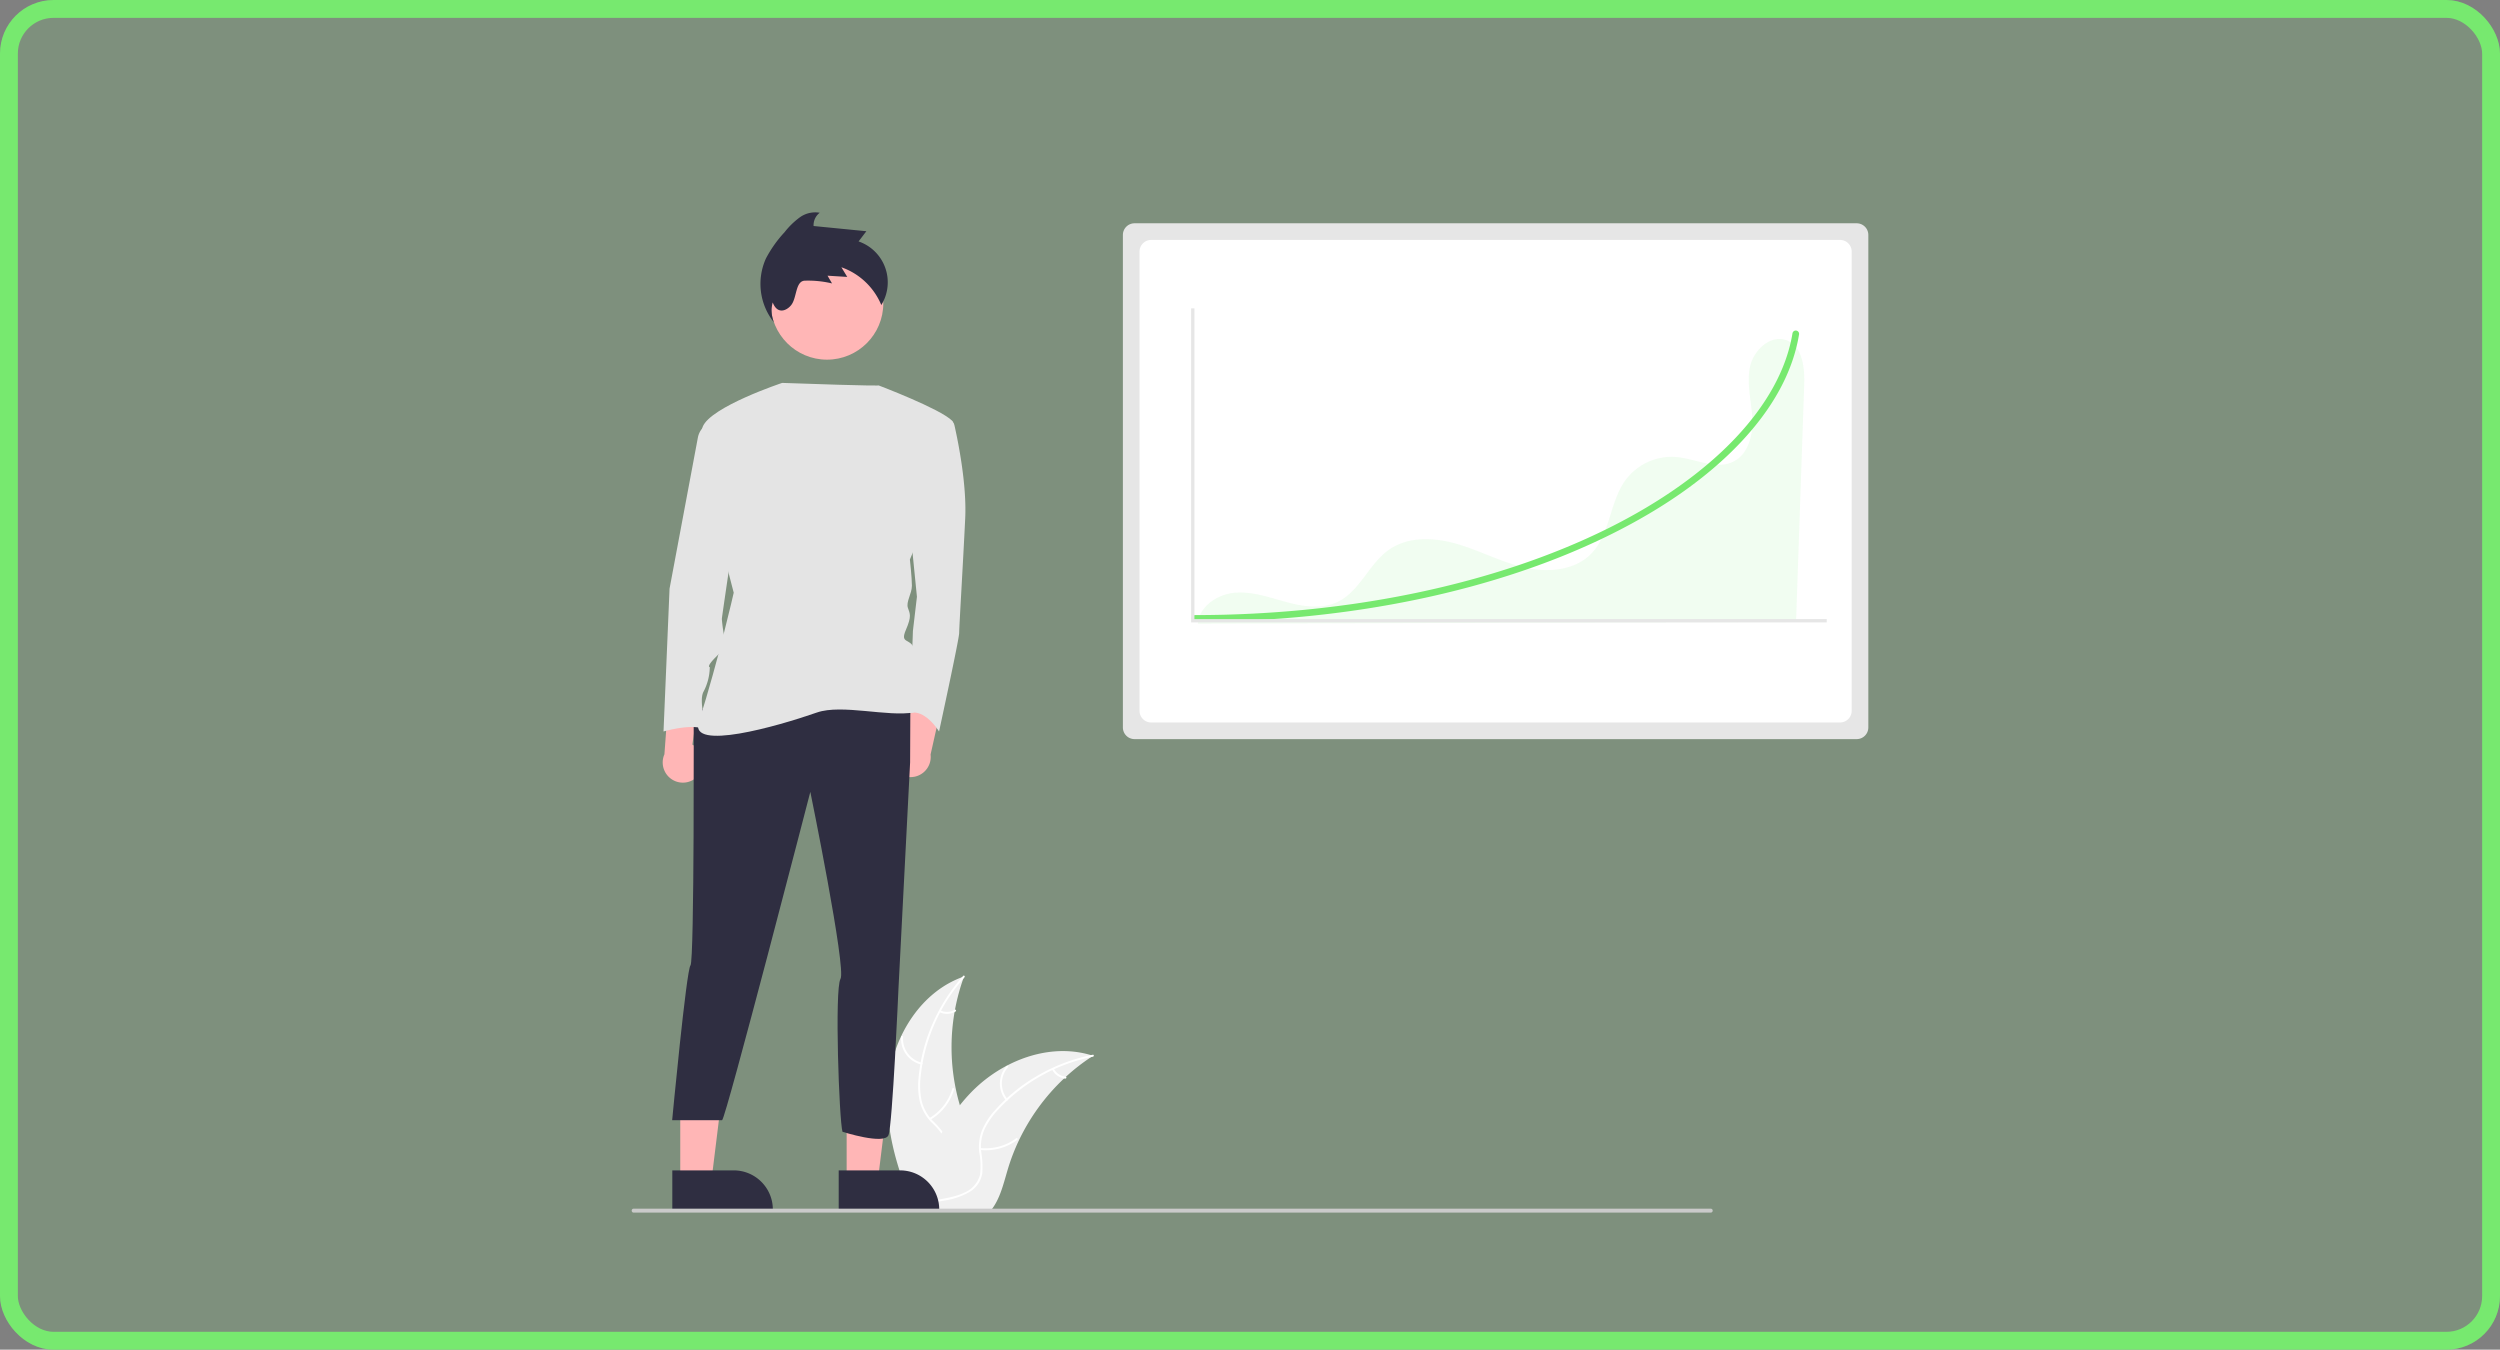 <svg xmlns="http://www.w3.org/2000/svg" width="560" height="302.327" viewBox="0 0 560 302.327">
  <rect x="0" y="0" width="560" height="302.327" fill="#808080" stroke="none"/>
  <g id="Groupe_560" data-name="Groupe 560" transform="translate(-1185.516 -506.083)">
    <g id="Rectangle_462" data-name="Rectangle 462" transform="translate(1185.516 506.083)" fill="rgba(119,233,111,0.15)" stroke="#77e96f" stroke-width="4">
      <rect width="560" height="302.327" rx="12" stroke="none"/>
      <rect x="2" y="2" width="556" height="298.327" rx="10" fill="none"/>
    </g>
    <g id="undraw_growth_curve_re_t5s7" transform="translate(1327.012 553.63)">
      <path id="Tracé_1418" data-name="Tracé 1418" d="M469.347,631.666c1.237-9.943,7.4-19.741,16.882-22.977a46.166,46.166,0,0,0,0,31.7c1.457,3.942,3.488,8.174,2.118,12.147a10.321,10.321,0,0,1-5.271,5.546,30.666,30.666,0,0,1-7.476,2.3l-.5.416C471.041,651.631,468.11,641.61,469.347,631.666Z" transform="translate(-411.774 -437.502)" fill="#f0f0f0"/>
      <path id="Tracé_1419" data-name="Tracé 1419" d="M496.1,608.523a39.461,39.461,0,0,0-9.81,22.208,16.992,16.992,0,0,0,.193,5.321,9.747,9.747,0,0,0,2.424,4.52,20.167,20.167,0,0,1,3.131,3.747,5.967,5.967,0,0,1,.291,4.872,15.5,15.5,0,0,1-3.436,5.125c-1.538,1.7-3.162,3.443-3.816,5.7-.079.273-.5.134-.419-.138,1.137-3.922,4.945-6.151,6.761-9.684a6.044,6.044,0,0,0,.409-5.3,15.652,15.652,0,0,0-3.106-3.864,10.4,10.4,0,0,1-2.535-4.332,15.7,15.7,0,0,1-.4-5.294,38.283,38.283,0,0,1,2.8-11.634,40.16,40.16,0,0,1,7.221-11.572C496,607.98,496.291,608.313,496.1,608.523Z" transform="translate(-421.554 -437.147)" fill="#fff"/>
      <path id="Tracé_1420" data-name="Tracé 1420" d="M481.762,650.83a5.92,5.92,0,0,1-4.506-6.2c.023-.283.464-.262.441.022a5.482,5.482,0,0,0,4.2,5.76C482.177,650.477,482.036,650.9,481.762,650.83Z" transform="translate(-416.903 -459.919)" fill="#fff"/>
      <path id="Tracé_1421" data-name="Tracé 1421" d="M494.189,682.435a11.411,11.411,0,0,0,5.1-6.572c.08-.273.5-.134.419.138a11.869,11.869,0,0,1-5.316,6.828c-.245.145-.442-.25-.2-.394Z" transform="translate(-427.466 -479.545)" fill="#fff"/>
      <path id="Tracé_1422" data-name="Tracé 1422" d="M500.471,628.772a3.352,3.352,0,0,0,3.176-.161c.243-.148.44.247.2.394a3.755,3.755,0,0,1-3.513.187.228.228,0,0,1-.14-.279.222.222,0,0,1,.279-.14Z" transform="translate(-431.296 -449.977)" fill="#fff"/>
      <path id="Tracé_1423" data-name="Tracé 1423" d="M524.93,654.561c-.149.1-.3.194-.447.294a44.142,44.142,0,0,0-5.643,4.405c-.138.123-.276.25-.41.377a46.524,46.524,0,0,0-10.1,13.832,45.231,45.231,0,0,0-2.475,6.4c-.913,3.03-1.662,6.389-3.47,8.867a7.693,7.693,0,0,1-.6.745H485.44c-.037-.018-.074-.033-.112-.052l-.652.03c.026-.116.056-.235.082-.35.015-.067.033-.134.048-.2.011-.045.022-.089.03-.13,0-.015.008-.03.011-.041.008-.041.019-.078.026-.115q.246-1,.507-2s0,0,0-.008a66.438,66.438,0,0,1,5.591-14.678c.075-.138.149-.28.231-.417a43.163,43.163,0,0,1,3.873-5.874,38.127,38.127,0,0,1,2.538-2.9,31.691,31.691,0,0,1,7.932-5.941c5.859-3.094,12.643-4.279,18.9-2.389C524.613,654.46,524.77,654.509,524.93,654.561Z" transform="translate(-421.569 -465.613)" fill="#f0f0f0"/>
      <path id="Tracé_1424" data-name="Tracé 1424" d="M525.021,656.147a39.458,39.458,0,0,0-21.2,11.826,16.994,16.994,0,0,0-3.049,4.365,9.746,9.746,0,0,0-.786,5.069,20.177,20.177,0,0,1,.244,4.877,5.967,5.967,0,0,1-2.7,4.065,15.507,15.507,0,0,1-5.829,2.024c-2.252.432-4.6.845-6.477,2.251-.228.17-.479-.193-.252-.363,3.27-2.447,7.652-1.934,11.228-3.661a6.043,6.043,0,0,0,3.519-3.988,15.653,15.653,0,0,0-.154-4.956,10.4,10.4,0,0,1,.584-4.985,15.714,15.714,0,0,1,2.87-4.466,38.286,38.286,0,0,1,9.237-7.606,40.156,40.156,0,0,1,12.733-4.892C525.265,655.652,525.3,656.093,525.021,656.147Z" transform="translate(-421.697 -466.992)" fill="#fff"/>
      <path id="Tracé_1425" data-name="Tracé 1425" d="M538,670.065a5.921,5.921,0,0,1,.136-7.665c.189-.213.528.07.339.283a5.482,5.482,0,0,0-.112,7.13C538.549,670.032,538.184,670.283,538,670.065Z" transform="translate(-454.179 -471.146)" fill="#fff"/>
      <path id="Tracé_1426" data-name="Tracé 1426" d="M524.477,708.02a11.411,11.411,0,0,0,8.025-2.179c.228-.17.479.194.251.363a11.87,11.87,0,0,1-8.355,2.251c-.283-.031-.2-.466.079-.435Z" transform="translate(-446.375 -498.415)" fill="#fff"/>
      <path id="Tracé_1427" data-name="Tracé 1427" d="M568.409,663.948a3.351,3.351,0,0,0,2.633,1.783c.283.028.2.462-.079.435a3.755,3.755,0,0,1-2.917-1.967.228.228,0,0,1,.056-.307A.222.222,0,0,1,568.409,663.948Z" transform="translate(-473.842 -472.105)" fill="#fff"/>
      <path id="Tracé_1428" data-name="Tracé 1428" d="M613.178,156.028a2.612,2.612,0,0,0-2.609,2.609V268.963a2.612,2.612,0,0,0,2.609,2.609H774.939a2.612,2.612,0,0,0,2.609-2.609V158.637a2.612,2.612,0,0,0-2.609-2.609Z" transform="translate(-500.538 -153.557)" fill="#e6e6e6"/>
      <path id="Tracé_1429" data-name="Tracé 1429" d="M623.178,166.028a2.612,2.612,0,0,0-2.609,2.609V271.509a2.612,2.612,0,0,0,2.609,2.609H777.485a2.612,2.612,0,0,0,2.609-2.609V168.637a2.612,2.612,0,0,0-2.609-2.609Z" transform="translate(-506.811 -159.83)" fill="#fff"/>
      <path id="Tracé_1430" data-name="Tracé 1430" d="M787.574,225.859c-3.548-1.385-7.375,2.089-8.206,5.807s.233,7.562.467,11.364-.762,8.217-4.154,9.951c-3.9,1.993-8.476-.6-12.839-.993a12.919,12.919,0,0,0-11.379,5.155c-3.6,4.936-3.415,12.1-7.673,16.483-3.7,3.805-9.727,4.3-14.9,3.124s-9.932-3.733-15.02-5.24-10.978-1.822-15.339,1.2c-4.552,3.158-6.578,9.348-11.576,11.739-3.534,1.691-7.716,1.046-11.5.022s-7.594-2.406-11.5-2.077-7.973,3.022-8.283,6.927l133.979-.374q.913-26.526,1.826-53.053C791.612,232.055,791.154,227.257,787.574,225.859Z" transform="translate(-528.832 -197.165)" fill="#77e96f" opacity="0.1"/>
      <path id="Tracé_1431" data-name="Tracé 1431" d="M471.09,444.236a4.5,4.5,0,0,1,3.372-6.016l2.353-15.809L483,427.955l-3.183,14.162a4.522,4.522,0,0,1-8.728,2.119Z" transform="translate(-412.863 -320.654)" fill="#ffb6b6"/>
      <path id="Tracé_1432" data-name="Tracé 1432" d="M342.123,449.459a4.5,4.5,0,0,0-1.482-6.736l2.335-15.812-7.527,3.51L334.386,444.9a4.522,4.522,0,0,0,7.737,4.56Z" transform="translate(-327.054 -323.476)" fill="#ffb6b6"/>
      <path id="Tracé_1433" data-name="Tracé 1433" d="M303.125,536.579h6.984l3.322-26.937H303.124Z" transform="translate(-254.971 -319.686)" fill="#ffb6b6"/>
      <path id="Tracé_1434" data-name="Tracé 1434" d="M439.779,725.2h13.754a8.765,8.765,0,0,1,8.765,8.764v.286H439.779Z" transform="translate(-393.406 -510.583)" fill="#2f2e41"/>
      <path id="Tracé_1435" data-name="Tracé 1435" d="M203.125,536.579h6.984l3.323-26.937H203.124Z" transform="translate(-192.243 -319.686)" fill="#ffb6b6"/>
      <path id="Tracé_1436" data-name="Tracé 1436" d="M339.779,725.2h13.754a8.765,8.765,0,0,1,8.765,8.764v.286H339.779Z" transform="translate(-330.678 -510.583)" fill="#2f2e41"/>
      <circle id="Ellipse_220" data-name="Ellipse 220" cx="12.616" cy="12.616" r="12.616" transform="translate(31.133 7.786)" fill="#ffb6b6"/>
      <path id="Tracé_1437" data-name="Tracé 1437" d="M344.51,445.884s.186,56.454-.716,57.355-4.1,34.663-4.1,34.663h11.181c.746,0,19.767-73.545,19.767-73.545s8.11,39.65,6.758,41.9-.3,31.786.451,34.243c0,0,9.4,3.007,10.3.754s2.236-32.8,2.236-32.8l2.609-50.69.057-13.235Z" transform="translate(-330.625 -334.529)" fill="#2f2e41"/>
      <path id="Tracé_1438" data-name="Tracé 1438" d="M485.992,274.084h5.02a1.624,1.624,0,0,1,1.585,1.267c.775,3.43,2.771,13.153,2.406,20.811-.451,9.462-1.352,24.331-1.352,25.682s-4.506,22.078-4.506,22.078-3.1-5.091-6.505-4.122l.648-18.406.9-7.66-1.352-13.517Z" transform="translate(-420.292 -227.611)" fill="#e4e4e4"/>
      <path id="Tracé_1439" data-name="Tracé 1439" d="M374.083,251.951s-15.995,5.321-17.8,9.826,6.948,37.17,6.948,37.17-3.354,14.909-7.849,29.063c-2.045,6.441,17.474.927,26.485-2.227,5.584-1.937,15.912,1.037,21.725-.025,0,0,.9-12.165,0-14.418s-3.154-.9-1.8-4.055.9-3.6.451-4.956.9-3.154.9-4.956-.45-5.857-.45-5.857,12.165-28.386,9.462-31.089-16.464-7.912-16.464-7.912S396.033,252.73,374.083,251.951Z" transform="translate(-340.374 -213.728)" fill="#e4e4e4"/>
      <path id="Tracé_1440" data-name="Tracé 1440" d="M346.2,274.084l-1.6.8a4.513,4.513,0,0,0-2.417,3.2l-6.345,33.843-1.352,31.99s7.66-2.253,9.912,0c0,0-2.253-6.759-.9-9.011a12.166,12.166,0,0,0,1.352-5.407s-.9,0,1.352-2.253,2.7-3.154,2.253-3.6-.9-4.506-.9-4.956,4.506-30.638,4.506-30.638Z" transform="translate(-327.355 -227.611)" fill="#e4e4e4"/>
      <path id="Tracé_1441" data-name="Tracé 1441" d="M652.7,285.713a.745.745,0,0,1,0-1.491c34.445,0,67.295-6.9,92.5-19.42,23.634-11.743,38.694-27.668,41.319-43.69a.745.745,0,0,1,1.472.239v0c-1.364,8.323-5.79,16.488-13.156,24.267-7.264,7.672-17.011,14.576-28.971,20.518C720.457,278.76,687.372,285.713,652.7,285.713Z" transform="translate(-526.5 -193.99)" fill="#77e96f"/>
      <path id="Tracé_1442" data-name="Tracé 1442" d="M652.518,128.108H510.138V57.765h.745v69.6H652.518Z" transform="translate(-384.826 -36.235)" fill="#e6e6e6"/>
      <path id="Tracé_1443" data-name="Tracé 1443" d="M395.766,174.05a6.931,6.931,0,0,1-.264-4.455c1.03,2.733,3.078,1.9,4.121.617,1.308-1.607.932-5.32,3-5.486a23.149,23.149,0,0,1,6.167.614l-1.012-1.733,4.417.274-1.315-2.164a15.1,15.1,0,0,1,8.944,8.464,9.686,9.686,0,0,0-5.089-14.249l1.742-2.286-11.823-1.167a3.511,3.511,0,0,1,1.376-2.972,5.915,5.915,0,0,0-4.506,1.063,17.546,17.546,0,0,0-3.391,3.321,27.052,27.052,0,0,0-4.154,5.864A13.814,13.814,0,0,0,395.766,174.05Zm.143-5.552h0l.012,0Z" transform="translate(-363.908 -149.399)" fill="#2f2e41"/>
      <path id="Tracé_1444" data-name="Tracé 1444" d="M383.136,749.107H141.875a.444.444,0,0,1,0-.888H383.136a.444.444,0,0,1,0,.888Z" transform="translate(-141.431 -525.026)" fill="#cacaca"/>
    </g>
  </g>
</svg>
